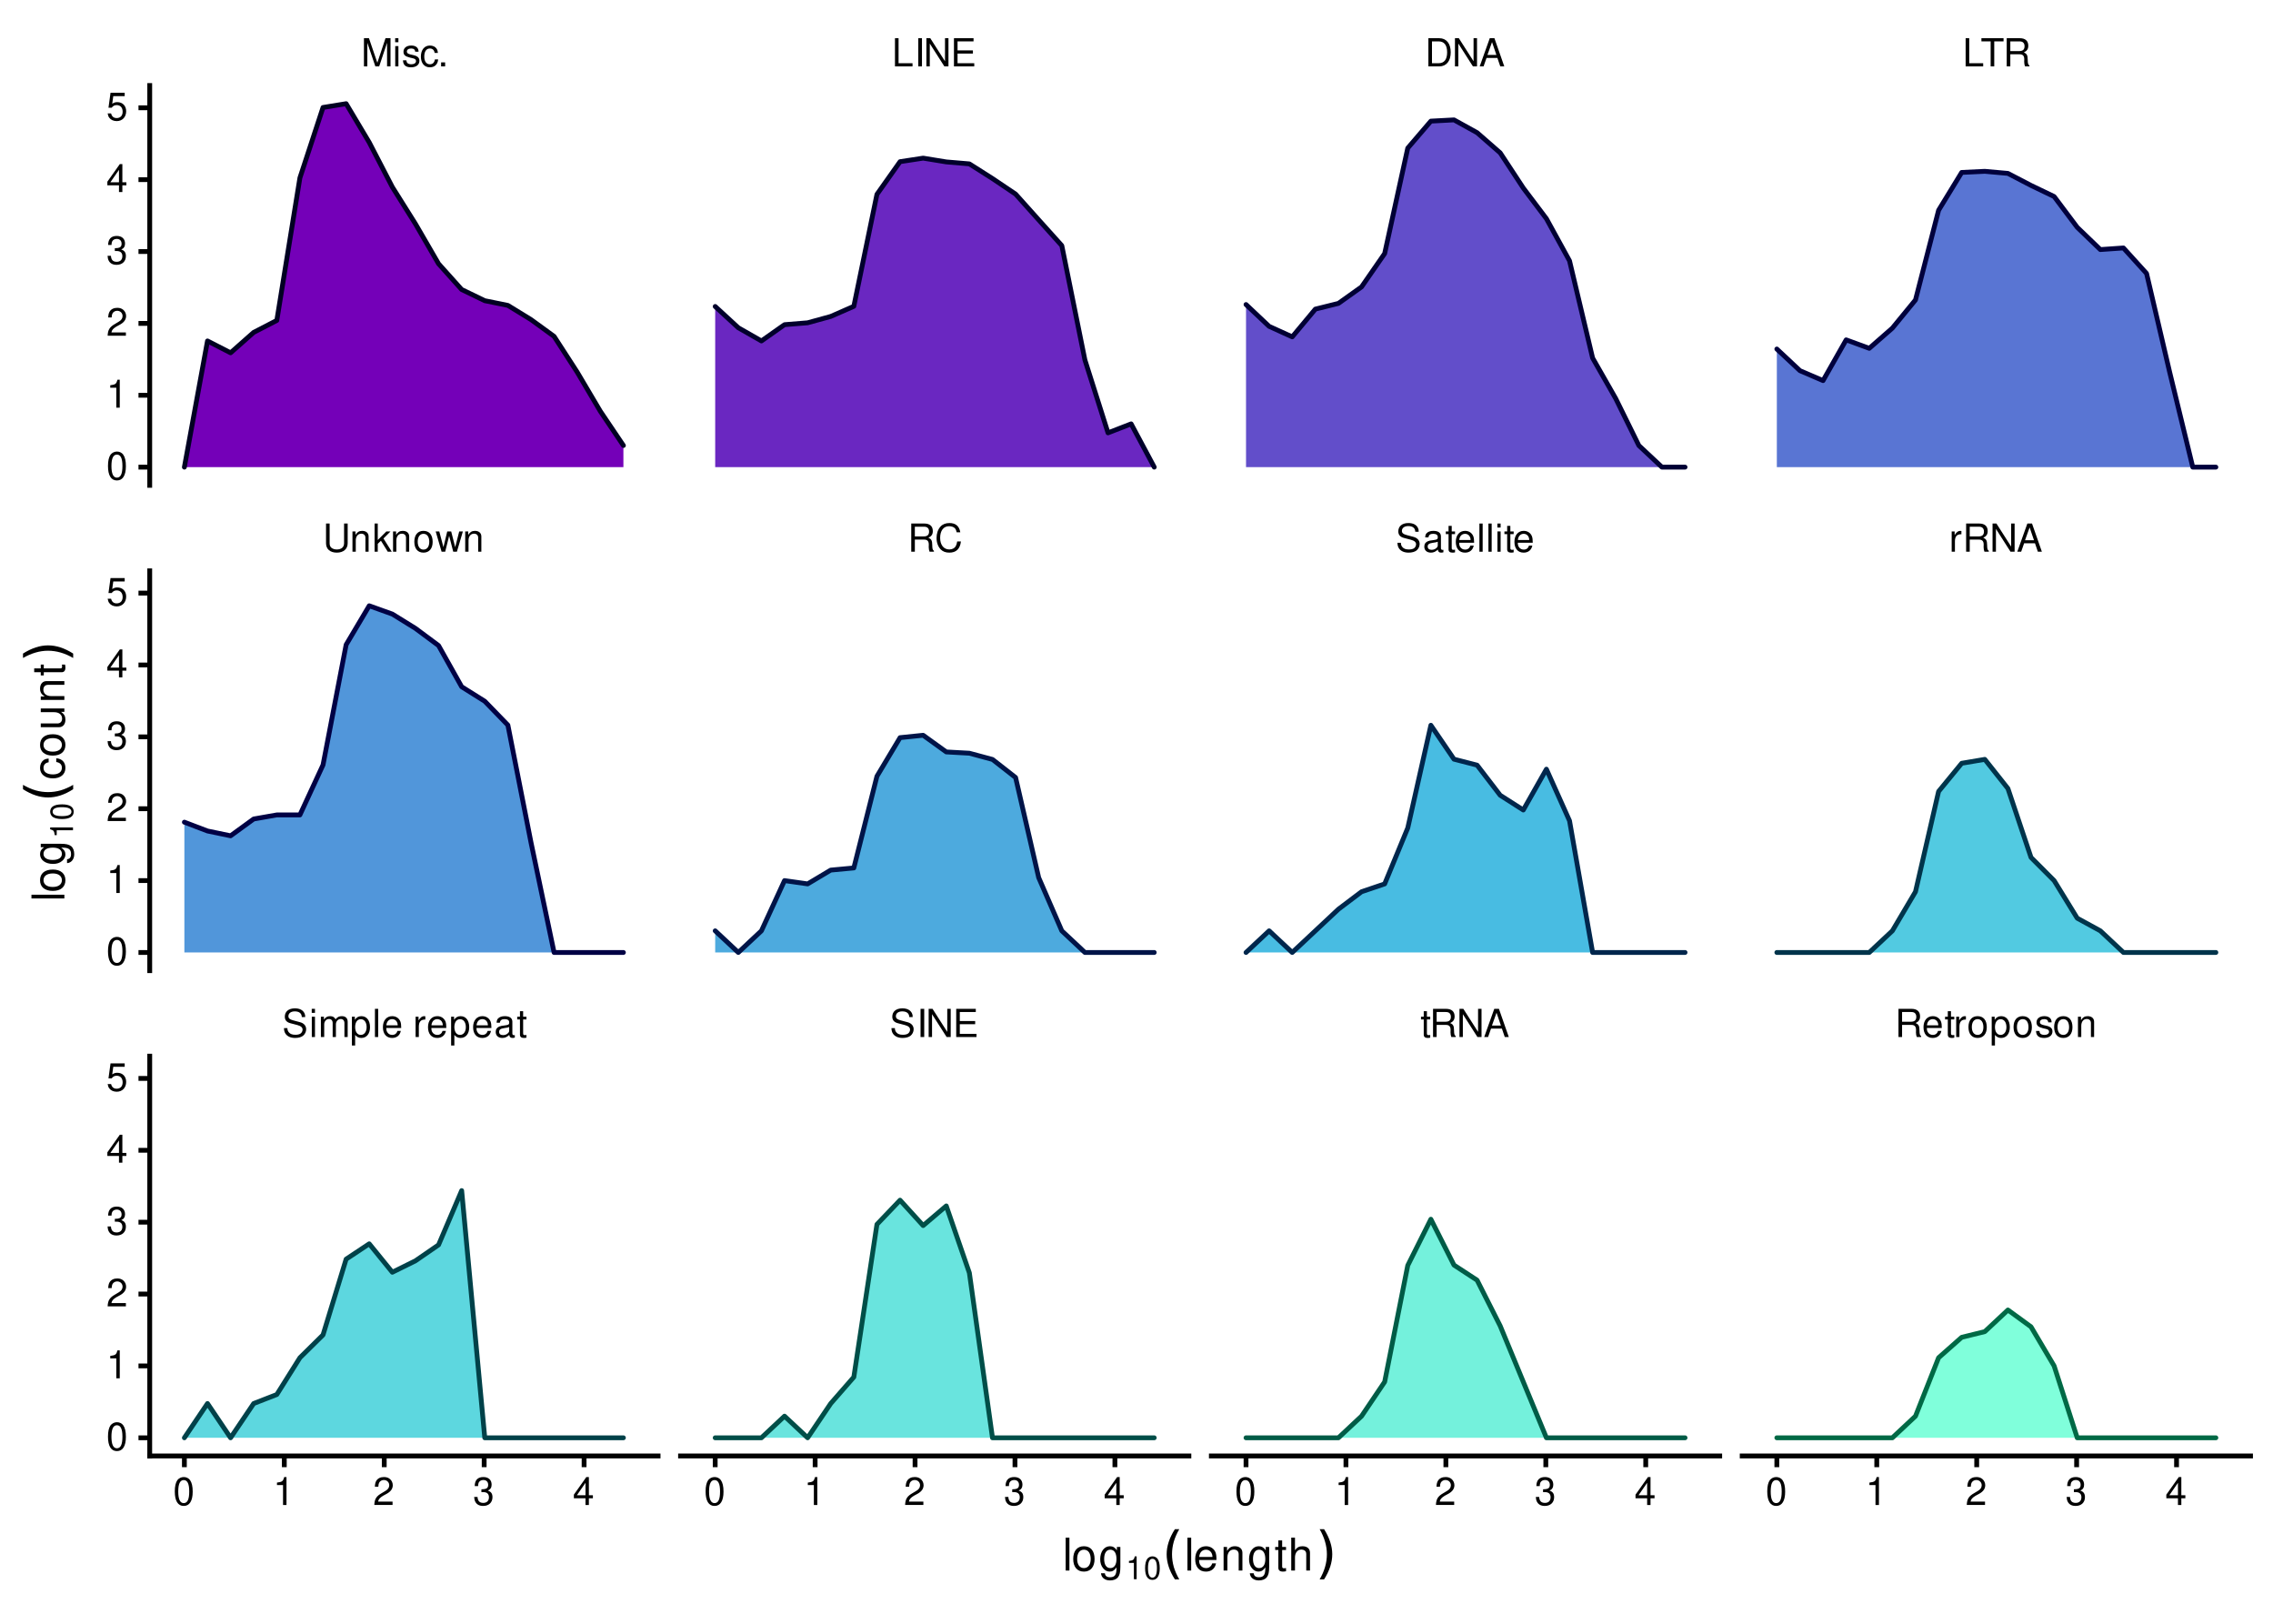 <?xml version="1.0" encoding="UTF-8"?>
<svg xmlns="http://www.w3.org/2000/svg" xmlns:xlink="http://www.w3.org/1999/xlink" width="504pt" height="360pt" viewBox="0 0 504 360" version="1.1">
<defs>
<g>
<symbol overflow="visible" id="glyph0-0">
<path style="stroke:none;" d=""/>
</symbol>
<symbol overflow="visible" id="glyph0-1">
<path style="stroke:none;" d="M 5.109 -4.422 C 5.109 -4.844 5.094 -4.969 4.953 -5.266 C 4.609 -5.984 3.875 -6.359 2.828 -6.359 C 1.453 -6.359 0.594 -5.656 0.594 -4.516 C 0.594 -3.75 1 -3.281 1.828 -3.062 L 3.375 -2.656 C 4.172 -2.438 4.531 -2.125 4.531 -1.641 C 4.531 -1.297 4.344 -0.953 4.078 -0.766 C 3.828 -0.594 3.438 -0.5 2.938 -0.5 C 2.25 -0.5 1.797 -0.672 1.5 -1.031 C 1.266 -1.297 1.156 -1.609 1.172 -1.984 L 0.406 -1.984 C 0.422 -1.422 0.531 -1.031 0.781 -0.688 C 1.203 -0.109 1.938 0.203 2.875 0.203 C 3.625 0.203 4.234 0.031 4.641 -0.281 C 5.062 -0.625 5.328 -1.172 5.328 -1.719 C 5.328 -2.484 4.844 -3.047 4 -3.281 L 2.422 -3.703 C 1.672 -3.906 1.391 -4.156 1.391 -4.625 C 1.391 -5.266 1.953 -5.688 2.797 -5.688 C 3.797 -5.688 4.344 -5.234 4.359 -4.422 Z M 5.109 -4.422 "/>
</symbol>
<symbol overflow="visible" id="glyph0-2">
<path style="stroke:none;" d="M 1.281 -4.5 L 0.578 -4.5 L 0.578 0 L 1.281 0 Z M 1.281 -6.25 L 0.562 -6.25 L 0.562 -5.359 L 1.281 -5.359 Z M 1.281 -6.25 "/>
</symbol>
<symbol overflow="visible" id="glyph0-3">
<path style="stroke:none;" d="M 0.594 -4.5 L 0.594 0 L 1.328 0 L 1.328 -2.828 C 1.328 -3.469 1.797 -4 2.375 -4 C 2.906 -4 3.203 -3.672 3.203 -3.094 L 3.203 0 L 3.922 0 L 3.922 -2.828 C 3.922 -3.469 4.406 -4 4.984 -4 C 5.5 -4 5.812 -3.656 5.812 -3.094 L 5.812 0 L 6.531 0 L 6.531 -3.375 C 6.531 -4.172 6.078 -4.625 5.234 -4.625 C 4.625 -4.625 4.266 -4.438 3.844 -3.938 C 3.578 -4.422 3.219 -4.625 2.641 -4.625 C 2.047 -4.625 1.641 -4.406 1.266 -3.859 L 1.266 -4.5 Z M 0.594 -4.5 "/>
</symbol>
<symbol overflow="visible" id="glyph0-4">
<path style="stroke:none;" d="M 0.469 1.875 L 1.188 1.875 L 1.188 -0.469 C 1.562 -0.016 1.984 0.203 2.562 0.203 C 3.734 0.203 4.484 -0.734 4.484 -2.172 C 4.484 -3.688 3.75 -4.625 2.562 -4.625 C 1.953 -4.625 1.453 -4.344 1.125 -3.812 L 1.125 -4.5 L 0.469 -4.5 Z M 2.438 -3.953 C 3.219 -3.953 3.734 -3.266 3.734 -2.188 C 3.734 -1.172 3.219 -0.469 2.438 -0.469 C 1.672 -0.469 1.188 -1.156 1.188 -2.219 C 1.188 -3.266 1.672 -3.953 2.438 -3.953 Z M 2.438 -3.953 "/>
</symbol>
<symbol overflow="visible" id="glyph0-5">
<path style="stroke:none;" d="M 1.297 -6.25 L 0.578 -6.25 L 0.578 0 L 1.297 0 Z M 1.297 -6.25 "/>
</symbol>
<symbol overflow="visible" id="glyph0-6">
<path style="stroke:none;" d="M 4.406 -2 C 4.406 -2.688 4.344 -3.109 4.219 -3.438 C 3.922 -4.172 3.25 -4.625 2.406 -4.625 C 1.156 -4.625 0.344 -3.672 0.344 -2.188 C 0.344 -0.703 1.109 0.203 2.391 0.203 C 3.422 0.203 4.125 -0.391 4.312 -1.359 L 3.578 -1.359 C 3.391 -0.766 2.984 -0.469 2.406 -0.469 C 1.953 -0.469 1.562 -0.672 1.328 -1.047 C 1.156 -1.297 1.094 -1.562 1.094 -2 Z M 1.109 -2.594 C 1.172 -3.422 1.672 -3.969 2.391 -3.969 C 3.125 -3.969 3.625 -3.391 3.625 -2.594 Z M 1.109 -2.594 "/>
</symbol>
<symbol overflow="visible" id="glyph0-7">
<path style="stroke:none;" d=""/>
</symbol>
<symbol overflow="visible" id="glyph0-8">
<path style="stroke:none;" d="M 0.594 -4.5 L 0.594 0 L 1.312 0 L 1.312 -2.328 C 1.328 -3.422 1.766 -3.891 2.75 -3.875 L 2.75 -4.594 C 2.641 -4.609 2.562 -4.625 2.484 -4.625 C 2.016 -4.625 1.672 -4.344 1.25 -3.688 L 1.25 -4.5 Z M 0.594 -4.5 "/>
</symbol>
<symbol overflow="visible" id="glyph0-9">
<path style="stroke:none;" d="M 4.594 -0.422 C 4.516 -0.406 4.484 -0.406 4.438 -0.406 C 4.188 -0.406 4.047 -0.531 4.047 -0.75 L 4.047 -3.391 C 4.047 -4.188 3.469 -4.625 2.359 -4.625 C 1.703 -4.625 1.172 -4.438 0.859 -4.094 C 0.656 -3.875 0.578 -3.609 0.562 -3.172 L 1.281 -3.172 C 1.344 -3.719 1.672 -3.969 2.328 -3.969 C 2.984 -3.969 3.344 -3.719 3.344 -3.297 L 3.344 -3.109 C 3.328 -2.797 3.172 -2.688 2.594 -2.609 C 1.578 -2.484 1.422 -2.438 1.156 -2.328 C 0.625 -2.109 0.359 -1.719 0.359 -1.125 C 0.359 -0.312 0.922 0.203 1.828 0.203 C 2.406 0.203 2.859 0 3.359 -0.469 C 3.422 0 3.641 0.203 4.094 0.203 C 4.25 0.203 4.344 0.188 4.594 0.125 Z M 3.344 -1.422 C 3.344 -1.172 3.266 -1.031 3.047 -0.828 C 2.766 -0.562 2.406 -0.422 1.984 -0.422 C 1.438 -0.422 1.109 -0.688 1.109 -1.156 C 1.109 -1.625 1.422 -1.859 2.188 -1.969 C 2.953 -2.078 3.094 -2.109 3.344 -2.219 Z M 3.344 -1.422 "/>
</symbol>
<symbol overflow="visible" id="glyph0-10">
<path style="stroke:none;" d="M 2.172 -4.5 L 1.438 -4.5 L 1.438 -5.734 L 0.734 -5.734 L 0.734 -4.5 L 0.125 -4.5 L 0.125 -3.906 L 0.734 -3.906 L 0.734 -0.516 C 0.734 -0.047 1.031 0.203 1.594 0.203 C 1.781 0.203 1.938 0.188 2.172 0.141 L 2.172 -0.469 C 2.078 -0.438 1.984 -0.422 1.828 -0.422 C 1.531 -0.422 1.438 -0.516 1.438 -0.828 L 1.438 -3.906 L 2.172 -3.906 Z M 2.172 -4.5 "/>
</symbol>
<symbol overflow="visible" id="glyph0-11">
<path style="stroke:none;" d="M 1.672 -6.25 L 0.859 -6.25 L 0.859 0 L 1.672 0 Z M 1.672 -6.25 "/>
</symbol>
<symbol overflow="visible" id="glyph0-12">
<path style="stroke:none;" d="M 5.547 -6.25 L 4.781 -6.25 L 4.781 -1.141 L 1.516 -6.25 L 0.656 -6.25 L 0.656 0 L 1.406 0 L 1.406 -5.062 L 4.641 0 L 5.547 0 Z M 5.547 -6.25 "/>
</symbol>
<symbol overflow="visible" id="glyph0-13">
<path style="stroke:none;" d="M 1.562 -2.844 L 4.969 -2.844 L 4.969 -3.547 L 1.562 -3.547 L 1.562 -5.547 L 5.109 -5.547 L 5.109 -6.25 L 0.766 -6.25 L 0.766 0 L 5.266 0 L 5.266 -0.703 L 1.562 -0.703 Z M 1.562 -2.844 "/>
</symbol>
<symbol overflow="visible" id="glyph0-14">
<path style="stroke:none;" d="M 1.594 -2.688 L 3.656 -2.688 C 4.359 -2.688 4.688 -2.344 4.688 -1.578 L 4.672 -1.016 C 4.672 -0.641 4.75 -0.25 4.859 0 L 5.828 0 L 5.828 -0.203 C 5.531 -0.406 5.469 -0.625 5.453 -1.453 C 5.438 -2.484 5.281 -2.797 4.594 -3.094 C 5.297 -3.438 5.578 -3.859 5.578 -4.578 C 5.578 -5.656 4.922 -6.25 3.688 -6.25 L 0.797 -6.25 L 0.797 0 L 1.594 0 Z M 1.594 -3.391 L 1.594 -5.547 L 3.531 -5.547 C 3.969 -5.547 4.234 -5.484 4.422 -5.312 C 4.641 -5.125 4.75 -4.844 4.75 -4.484 C 4.75 -3.734 4.375 -3.391 3.531 -3.391 Z M 1.594 -3.391 "/>
</symbol>
<symbol overflow="visible" id="glyph0-15">
<path style="stroke:none;" d="M 4.062 -1.875 L 4.703 0 L 5.594 0 L 3.406 -6.25 L 2.375 -6.25 L 0.141 0 L 1 0 L 1.656 -1.875 Z M 3.844 -2.547 L 1.859 -2.547 L 2.875 -5.391 Z M 3.844 -2.547 "/>
</symbol>
<symbol overflow="visible" id="glyph0-16">
<path style="stroke:none;" d="M 2.328 -4.625 C 1.062 -4.625 0.312 -3.719 0.312 -2.219 C 0.312 -0.688 1.062 0.203 2.344 0.203 C 3.609 0.203 4.375 -0.703 4.375 -2.172 C 4.375 -3.734 3.641 -4.625 2.328 -4.625 Z M 2.344 -3.969 C 3.141 -3.969 3.625 -3.297 3.625 -2.188 C 3.625 -1.125 3.125 -0.469 2.344 -0.469 C 1.547 -0.469 1.062 -1.125 1.062 -2.219 C 1.062 -3.297 1.547 -3.969 2.344 -3.969 Z M 2.344 -3.969 "/>
</symbol>
<symbol overflow="visible" id="glyph0-17">
<path style="stroke:none;" d="M 3.75 -3.25 C 3.75 -4.125 3.172 -4.625 2.125 -4.625 C 1.078 -4.625 0.406 -4.078 0.406 -3.25 C 0.406 -2.547 0.766 -2.219 1.828 -1.953 L 2.5 -1.797 C 3 -1.672 3.188 -1.5 3.188 -1.172 C 3.188 -0.75 2.766 -0.469 2.141 -0.469 C 1.766 -0.469 1.438 -0.578 1.25 -0.766 C 1.141 -0.891 1.094 -1.016 1.047 -1.344 L 0.297 -1.344 C 0.328 -0.297 0.906 0.203 2.078 0.203 C 3.219 0.203 3.938 -0.359 3.938 -1.234 C 3.938 -1.891 3.562 -2.266 2.672 -2.484 L 1.984 -2.641 C 1.391 -2.781 1.156 -2.969 1.156 -3.281 C 1.156 -3.703 1.516 -3.969 2.109 -3.969 C 2.672 -3.969 2.984 -3.719 3 -3.25 Z M 3.75 -3.25 "/>
</symbol>
<symbol overflow="visible" id="glyph0-18">
<path style="stroke:none;" d="M 0.594 -4.5 L 0.594 0 L 1.328 0 L 1.328 -2.484 C 1.328 -3.391 1.797 -4 2.547 -4 C 3.109 -4 3.469 -3.656 3.469 -3.109 L 3.469 0 L 4.172 0 L 4.172 -3.391 C 4.172 -4.141 3.625 -4.625 2.75 -4.625 C 2.078 -4.625 1.656 -4.359 1.266 -3.734 L 1.266 -4.5 Z M 0.594 -4.5 "/>
</symbol>
<symbol overflow="visible" id="glyph0-19">
<path style="stroke:none;" d="M 4.734 -6.25 L 4.734 -1.859 C 4.734 -1.016 4.125 -0.5 3.125 -0.5 C 2.656 -0.5 2.281 -0.625 1.984 -0.828 C 1.672 -1.078 1.531 -1.391 1.531 -1.859 L 1.531 -6.25 L 0.734 -6.25 L 0.734 -1.859 C 0.734 -0.594 1.641 0.203 3.125 0.203 C 4.594 0.203 5.531 -0.609 5.531 -1.859 L 5.531 -6.25 Z M 4.734 -6.25 "/>
</symbol>
<symbol overflow="visible" id="glyph0-20">
<path style="stroke:none;" d="M 1.203 -6.25 L 0.5 -6.25 L 0.5 0 L 1.203 0 L 1.203 -1.75 L 1.906 -2.438 L 3.422 0 L 4.312 0 L 2.469 -2.938 L 4.031 -4.5 L 3.109 -4.5 L 1.203 -2.594 Z M 1.203 -6.25 "/>
</symbol>
<symbol overflow="visible" id="glyph0-21">
<path style="stroke:none;" d="M 4.75 0 L 6.078 -4.5 L 5.266 -4.5 L 4.375 -1 L 3.484 -4.5 L 2.609 -4.5 L 1.766 -1 L 0.844 -4.5 L 0.047 -4.5 L 1.359 0 L 2.156 0 L 3.031 -3.531 L 3.938 0 Z M 4.75 0 "/>
</symbol>
<symbol overflow="visible" id="glyph0-22">
<path style="stroke:none;" d="M 5.672 -4.312 C 5.438 -5.688 4.641 -6.359 3.266 -6.359 C 2.422 -6.359 1.75 -6.094 1.281 -5.578 C 0.719 -4.953 0.406 -4.062 0.406 -3.047 C 0.406 -2.031 0.734 -1.141 1.312 -0.531 C 1.797 -0.031 2.422 0.203 3.234 0.203 C 4.766 0.203 5.625 -0.625 5.812 -2.281 L 4.984 -2.281 C 4.922 -1.859 4.828 -1.562 4.703 -1.312 C 4.438 -0.797 3.906 -0.5 3.25 -0.5 C 2 -0.5 1.203 -1.5 1.203 -3.062 C 1.203 -4.672 1.953 -5.656 3.172 -5.656 C 3.688 -5.656 4.156 -5.5 4.406 -5.266 C 4.641 -5.047 4.766 -4.781 4.859 -4.312 Z M 5.672 -4.312 "/>
</symbol>
<symbol overflow="visible" id="glyph0-23">
<path style="stroke:none;" d="M 4.016 0 L 5.766 -5.234 L 5.766 0 L 6.531 0 L 6.531 -6.25 L 5.422 -6.25 L 3.609 -0.812 L 1.75 -6.25 L 0.641 -6.25 L 0.641 0 L 1.391 0 L 1.391 -5.234 L 3.172 0 Z M 4.016 0 "/>
</symbol>
<symbol overflow="visible" id="glyph0-24">
<path style="stroke:none;" d="M 4.047 -2.984 C 4 -3.422 3.906 -3.703 3.734 -3.953 C 3.438 -4.375 2.891 -4.625 2.266 -4.625 C 1.047 -4.625 0.266 -3.656 0.266 -2.172 C 0.266 -0.719 1.031 0.203 2.25 0.203 C 3.328 0.203 4 -0.453 4.094 -1.547 L 3.375 -1.547 C 3.25 -0.828 2.875 -0.469 2.266 -0.469 C 1.484 -0.469 1.016 -1.109 1.016 -2.172 C 1.016 -3.297 1.469 -3.969 2.25 -3.969 C 2.859 -3.969 3.234 -3.609 3.312 -2.984 Z M 4.047 -2.984 "/>
</symbol>
<symbol overflow="visible" id="glyph0-25">
<path style="stroke:none;" d="M 1.641 -0.891 L 0.75 -0.891 L 0.75 0 L 1.641 0 Z M 1.641 -0.891 "/>
</symbol>
<symbol overflow="visible" id="glyph0-26">
<path style="stroke:none;" d="M 1.484 -6.25 L 0.688 -6.25 L 0.688 0 L 4.578 0 L 4.578 -0.703 L 1.484 -0.703 Z M 1.484 -6.25 "/>
</symbol>
<symbol overflow="visible" id="glyph0-27">
<path style="stroke:none;" d="M 0.766 0 L 3.172 0 C 4.75 0 5.719 -1.188 5.719 -3.125 C 5.719 -5.062 4.766 -6.25 3.172 -6.25 L 0.766 -6.25 Z M 1.562 -0.703 L 1.562 -5.547 L 3.031 -5.547 C 4.266 -5.547 4.922 -4.719 4.922 -3.125 C 4.922 -1.531 4.266 -0.703 3.031 -0.703 Z M 1.562 -0.703 "/>
</symbol>
<symbol overflow="visible" id="glyph0-28">
<path style="stroke:none;" d="M 3.031 -5.547 L 5.094 -5.547 L 5.094 -6.25 L 0.188 -6.25 L 0.188 -5.547 L 2.234 -5.547 L 2.234 0 L 3.031 0 Z M 3.031 -5.547 "/>
</symbol>
<symbol overflow="visible" id="glyph0-29">
<path style="stroke:none;" d="M 2.359 -6.203 C 1.797 -6.203 1.281 -5.938 0.953 -5.531 C 0.562 -4.969 0.375 -4.156 0.375 -3 C 0.375 -0.906 1.062 0.203 2.359 0.203 C 3.641 0.203 4.344 -0.906 4.344 -2.953 C 4.344 -4.156 4.156 -4.953 3.75 -5.531 C 3.438 -5.953 2.938 -6.203 2.359 -6.203 Z M 2.359 -5.531 C 3.172 -5.531 3.578 -4.703 3.578 -3.016 C 3.578 -1.25 3.188 -0.422 2.344 -0.422 C 1.547 -0.422 1.141 -1.281 1.141 -3 C 1.141 -4.703 1.547 -5.531 2.359 -5.531 Z M 2.359 -5.531 "/>
</symbol>
<symbol overflow="visible" id="glyph0-30">
<path style="stroke:none;" d="M 2.219 -4.422 L 2.219 0 L 2.984 0 L 2.984 -6.203 L 2.484 -6.203 C 2.219 -5.25 2.047 -5.125 0.875 -4.969 L 0.875 -4.422 Z M 2.219 -4.422 "/>
</symbol>
<symbol overflow="visible" id="glyph0-31">
<path style="stroke:none;" d="M 4.344 -0.75 L 1.141 -0.75 C 1.219 -1.266 1.5 -1.594 2.234 -2.047 L 3.094 -2.516 C 3.953 -3 4.391 -3.625 4.391 -4.391 C 4.391 -4.906 4.172 -5.391 3.812 -5.719 C 3.453 -6.047 3.016 -6.203 2.438 -6.203 C 1.672 -6.203 1.094 -5.922 0.75 -5.391 C 0.547 -5.062 0.453 -4.688 0.422 -4.062 L 1.188 -4.062 C 1.203 -4.484 1.266 -4.719 1.359 -4.938 C 1.562 -5.312 1.953 -5.547 2.406 -5.547 C 3.094 -5.547 3.609 -5.047 3.609 -4.375 C 3.609 -3.875 3.328 -3.453 2.781 -3.141 L 2 -2.672 C 0.734 -1.953 0.359 -1.359 0.297 -0.016 L 4.344 -0.016 Z M 4.344 -0.75 "/>
</symbol>
<symbol overflow="visible" id="glyph0-32">
<path style="stroke:none;" d="M 1.891 -2.859 L 2.312 -2.859 C 3.125 -2.859 3.562 -2.469 3.562 -1.719 C 3.562 -0.938 3.094 -0.469 2.312 -0.469 C 1.484 -0.469 1.078 -0.891 1.031 -1.797 L 0.281 -1.797 C 0.312 -1.297 0.391 -0.984 0.547 -0.703 C 0.859 -0.109 1.453 0.203 2.281 0.203 C 3.531 0.203 4.344 -0.562 4.344 -1.734 C 4.344 -2.516 4.047 -2.953 3.312 -3.203 C 3.875 -3.438 4.156 -3.875 4.156 -4.5 C 4.156 -5.562 3.469 -6.203 2.312 -6.203 C 1.078 -6.203 0.422 -5.516 0.406 -4.203 L 1.156 -4.203 C 1.172 -4.578 1.203 -4.797 1.297 -4.984 C 1.469 -5.328 1.844 -5.547 2.312 -5.547 C 2.984 -5.547 3.391 -5.141 3.391 -4.469 C 3.391 -4.031 3.234 -3.766 2.906 -3.625 C 2.688 -3.531 2.422 -3.5 1.891 -3.484 Z M 1.891 -2.859 "/>
</symbol>
<symbol overflow="visible" id="glyph0-33">
<path style="stroke:none;" d="M 2.812 -1.5 L 2.812 0 L 3.562 0 L 3.562 -1.5 L 4.453 -1.5 L 4.453 -2.172 L 3.562 -2.172 L 3.562 -6.203 L 3 -6.203 L 0.234 -2.297 L 0.234 -1.5 Z M 2.812 -2.172 L 0.906 -2.172 L 2.812 -4.922 Z M 2.812 -2.172 "/>
</symbol>
<symbol overflow="visible" id="glyph0-34">
<path style="stroke:none;" d="M 4.078 -6.078 L 0.938 -6.078 L 0.484 -2.766 L 1.188 -2.766 C 1.531 -3.188 1.828 -3.344 2.312 -3.344 C 3.125 -3.344 3.625 -2.781 3.625 -1.875 C 3.625 -1 3.125 -0.469 2.297 -0.469 C 1.641 -0.469 1.234 -0.812 1.062 -1.5 L 0.297 -1.5 C 0.406 -1 0.484 -0.75 0.672 -0.531 C 1.016 -0.062 1.625 0.203 2.312 0.203 C 3.547 0.203 4.406 -0.688 4.406 -1.984 C 4.406 -3.188 3.609 -4 2.438 -4 C 2 -4 1.672 -3.891 1.312 -3.641 L 1.547 -5.328 L 4.078 -5.328 Z M 4.078 -6.078 "/>
</symbol>
<symbol overflow="visible" id="glyph1-0">
<path style="stroke:none;" d=""/>
</symbol>
<symbol overflow="visible" id="glyph1-1">
<path style="stroke:none;" d="M 1.516 -7.297 L 0.688 -7.297 L 0.688 0 L 1.516 0 Z M 1.516 -7.297 "/>
</symbol>
<symbol overflow="visible" id="glyph1-2">
<path style="stroke:none;" d="M 2.719 -5.391 C 1.234 -5.391 0.359 -4.344 0.359 -2.578 C 0.359 -0.812 1.234 0.234 2.734 0.234 C 4.203 0.234 5.094 -0.812 5.094 -2.547 C 5.094 -4.359 4.234 -5.391 2.719 -5.391 Z M 2.734 -4.625 C 3.672 -4.625 4.234 -3.844 4.234 -2.547 C 4.234 -1.312 3.656 -0.547 2.734 -0.547 C 1.797 -0.547 1.234 -1.312 1.234 -2.578 C 1.234 -3.844 1.797 -4.625 2.734 -4.625 Z M 2.734 -4.625 "/>
</symbol>
<symbol overflow="visible" id="glyph1-3">
<path style="stroke:none;" d="M 4.047 -5.234 L 4.047 -4.484 C 3.625 -5.109 3.156 -5.391 2.5 -5.391 C 1.234 -5.391 0.344 -4.203 0.344 -2.531 C 0.344 -1.656 0.562 -1.016 1.016 -0.484 C 1.406 -0.016 1.906 0.234 2.438 0.234 C 3.062 0.234 3.516 -0.047 3.953 -0.703 L 3.953 -0.438 C 3.953 0.953 3.562 1.484 2.531 1.484 C 1.812 1.484 1.453 1.203 1.375 0.594 L 0.516 0.594 C 0.594 1.562 1.375 2.188 2.516 2.188 C 3.281 2.188 3.922 1.938 4.266 1.516 C 4.656 1.016 4.812 0.375 4.812 -0.859 L 4.812 -5.234 Z M 2.578 -4.625 C 3.453 -4.625 3.953 -3.875 3.953 -2.547 C 3.953 -1.281 3.453 -0.547 2.578 -0.547 C 1.719 -0.547 1.219 -1.297 1.219 -2.578 C 1.219 -3.859 1.719 -4.625 2.578 -4.625 Z M 2.578 -4.625 "/>
</symbol>
<symbol overflow="visible" id="glyph1-4">
<path style="stroke:none;" d="M 5.125 -2.344 C 5.125 -3.141 5.062 -3.625 4.922 -4.016 C 4.578 -4.875 3.781 -5.391 2.797 -5.391 C 1.344 -5.391 0.406 -4.281 0.406 -2.547 C 0.406 -0.812 1.297 0.234 2.781 0.234 C 3.984 0.234 4.812 -0.453 5.016 -1.594 L 4.188 -1.594 C 3.953 -0.906 3.484 -0.547 2.812 -0.547 C 2.281 -0.547 1.828 -0.781 1.547 -1.219 C 1.344 -1.516 1.281 -1.812 1.266 -2.344 Z M 1.297 -3.016 C 1.359 -3.984 1.953 -4.625 2.797 -4.625 C 3.641 -4.625 4.234 -3.953 4.234 -3.016 Z M 1.297 -3.016 "/>
</symbol>
<symbol overflow="visible" id="glyph1-5">
<path style="stroke:none;" d="M 0.703 -5.234 L 0.703 0 L 1.547 0 L 1.547 -2.891 C 1.547 -3.953 2.094 -4.656 2.953 -4.656 C 3.625 -4.656 4.047 -4.266 4.047 -3.625 L 4.047 0 L 4.875 0 L 4.875 -3.953 C 4.875 -4.828 4.219 -5.391 3.203 -5.391 C 2.438 -5.391 1.938 -5.094 1.469 -4.359 L 1.469 -5.234 Z M 0.703 -5.234 "/>
</symbol>
<symbol overflow="visible" id="glyph1-6">
<path style="stroke:none;" d="M 2.547 -5.234 L 1.688 -5.234 L 1.688 -6.688 L 0.844 -6.688 L 0.844 -5.234 L 0.141 -5.234 L 0.141 -4.562 L 0.844 -4.562 L 0.844 -0.594 C 0.844 -0.062 1.203 0.234 1.859 0.234 C 2.078 0.234 2.266 0.203 2.547 0.156 L 2.547 -0.547 C 2.422 -0.516 2.312 -0.5 2.141 -0.5 C 1.781 -0.5 1.688 -0.594 1.688 -0.969 L 1.688 -4.562 L 2.547 -4.562 Z M 2.547 -5.234 "/>
</symbol>
<symbol overflow="visible" id="glyph1-7">
<path style="stroke:none;" d="M 0.703 -7.297 L 0.703 0 L 1.531 0 L 1.531 -2.891 C 1.531 -3.953 2.094 -4.656 2.953 -4.656 C 3.234 -4.656 3.484 -4.578 3.688 -4.438 C 3.938 -4.25 4.031 -4 4.031 -3.625 L 4.031 0 L 4.859 0 L 4.859 -3.953 C 4.859 -4.844 4.234 -5.391 3.203 -5.391 C 2.469 -5.391 2.016 -5.156 1.531 -4.516 L 1.531 -7.297 Z M 0.703 -7.297 "/>
</symbol>
<symbol overflow="visible" id="glyph2-0">
<path style="stroke:none;" d=""/>
</symbol>
<symbol overflow="visible" id="glyph2-1">
<path style="stroke:none;" d="M 1.812 -3.609 L 1.812 0 L 2.422 0 L 2.422 -5.062 L 2.016 -5.062 C 1.812 -4.281 1.672 -4.172 0.719 -4.047 L 0.719 -3.609 Z M 1.812 -3.609 "/>
</symbol>
<symbol overflow="visible" id="glyph2-2">
<path style="stroke:none;" d="M 1.922 -5.062 C 1.469 -5.062 1.047 -4.844 0.781 -4.516 C 0.469 -4.062 0.297 -3.391 0.297 -2.453 C 0.297 -0.734 0.859 0.156 1.922 0.156 C 2.969 0.156 3.547 -0.734 3.547 -2.406 C 3.547 -3.391 3.391 -4.047 3.062 -4.516 C 2.812 -4.859 2.391 -5.062 1.922 -5.062 Z M 1.922 -4.516 C 2.594 -4.516 2.922 -3.844 2.922 -2.469 C 2.922 -1.016 2.594 -0.344 1.906 -0.344 C 1.266 -0.344 0.938 -1.047 0.938 -2.438 C 0.938 -3.844 1.266 -4.516 1.922 -4.516 Z M 1.922 -4.516 "/>
</symbol>
<symbol overflow="visible" id="glyph3-0">
<path style="stroke:none;" d="M 0.625 2.203 L 0.625 -8.812 L 6.875 -8.812 L 6.875 2.203 Z M 1.328 1.516 L 6.172 1.516 L 6.172 -8.109 L 1.328 -8.109 Z M 1.328 1.516 "/>
</symbol>
<symbol overflow="visible" id="glyph3-1">
<path style="stroke:none;" d="M 3.875 -9.484 C 3.332 -8.547 2.926 -7.617 2.656 -6.703 C 2.395 -5.785 2.266 -4.859 2.266 -3.922 C 2.266 -2.984 2.395 -2.051 2.656 -1.125 C 2.926 -0.207 3.332 0.711 3.875 1.641 L 2.906 1.641 C 2.289 0.691 1.832 -0.242 1.531 -1.172 C 1.227 -2.098 1.078 -3.016 1.078 -3.922 C 1.078 -4.828 1.227 -5.738 1.531 -6.656 C 1.832 -7.582 2.289 -8.523 2.906 -9.484 Z M 3.875 -9.484 "/>
</symbol>
<symbol overflow="visible" id="glyph3-2">
<path style="stroke:none;" d="M 1 -9.484 L 1.984 -9.484 C 2.586 -8.523 3.039 -7.582 3.344 -6.656 C 3.645 -5.738 3.797 -4.828 3.797 -3.922 C 3.797 -3.016 3.645 -2.098 3.344 -1.172 C 3.039 -0.242 2.586 0.691 1.984 1.641 L 1 1.641 C 1.539 0.711 1.941 -0.207 2.203 -1.125 C 2.473 -2.051 2.609 -2.984 2.609 -3.922 C 2.609 -4.859 2.473 -5.785 2.203 -6.703 C 1.941 -7.617 1.539 -8.547 1 -9.484 Z M 1 -9.484 "/>
</symbol>
<symbol overflow="visible" id="glyph4-0">
<path style="stroke:none;" d=""/>
</symbol>
<symbol overflow="visible" id="glyph4-1">
<path style="stroke:none;" d="M -7.297 -1.516 L -7.297 -0.688 L 0 -0.688 L 0 -1.516 Z M -7.297 -1.516 "/>
</symbol>
<symbol overflow="visible" id="glyph4-2">
<path style="stroke:none;" d="M -5.391 -2.719 C -5.391 -1.234 -4.344 -0.359 -2.578 -0.359 C -0.812 -0.359 0.234 -1.234 0.234 -2.734 C 0.234 -4.203 -0.812 -5.094 -2.547 -5.094 C -4.359 -5.094 -5.391 -4.234 -5.391 -2.719 Z M -4.625 -2.734 C -4.625 -3.672 -3.844 -4.234 -2.547 -4.234 C -1.312 -4.234 -0.547 -3.656 -0.547 -2.734 C -0.547 -1.797 -1.312 -1.234 -2.578 -1.234 C -3.844 -1.234 -4.625 -1.797 -4.625 -2.734 Z M -4.625 -2.734 "/>
</symbol>
<symbol overflow="visible" id="glyph4-3">
<path style="stroke:none;" d="M -5.234 -4.047 L -4.484 -4.047 C -5.109 -3.625 -5.391 -3.156 -5.391 -2.5 C -5.391 -1.234 -4.203 -0.344 -2.531 -0.344 C -1.656 -0.344 -1.016 -0.562 -0.484 -1.016 C -0.016 -1.406 0.234 -1.906 0.234 -2.438 C 0.234 -3.062 -0.047 -3.516 -0.703 -3.953 L -0.438 -3.953 C 0.953 -3.953 1.484 -3.562 1.484 -2.531 C 1.484 -1.812 1.203 -1.453 0.594 -1.375 L 0.594 -0.516 C 1.562 -0.594 2.188 -1.375 2.188 -2.516 C 2.188 -3.281 1.938 -3.922 1.516 -4.266 C 1.016 -4.656 0.375 -4.812 -0.859 -4.812 L -5.234 -4.812 Z M -4.625 -2.578 C -4.625 -3.453 -3.875 -3.953 -2.547 -3.953 C -1.281 -3.953 -0.547 -3.453 -0.547 -2.578 C -0.547 -1.719 -1.297 -1.219 -2.578 -1.219 C -3.859 -1.219 -4.625 -1.719 -4.625 -2.578 Z M -4.625 -2.578 "/>
</symbol>
<symbol overflow="visible" id="glyph4-4">
<path style="stroke:none;" d="M -3.484 -4.703 C -3.984 -4.672 -4.312 -4.562 -4.609 -4.359 C -5.094 -4 -5.391 -3.375 -5.391 -2.641 C -5.391 -1.219 -4.266 -0.312 -2.531 -0.312 C -0.844 -0.312 0.234 -1.203 0.234 -2.625 C 0.234 -3.875 -0.516 -4.672 -1.797 -4.766 L -1.797 -3.938 C -0.953 -3.797 -0.547 -3.359 -0.547 -2.656 C -0.547 -1.734 -1.297 -1.188 -2.531 -1.188 C -3.844 -1.188 -4.625 -1.719 -4.625 -2.625 C -4.625 -3.328 -4.203 -3.766 -3.484 -3.875 Z M -3.484 -4.703 "/>
</symbol>
<symbol overflow="visible" id="glyph4-5">
<path style="stroke:none;" d="M 0 -4.812 L -5.234 -4.812 L -5.234 -3.984 L -2.266 -3.984 C -1.203 -3.984 -0.5 -3.438 -0.5 -2.562 C -0.5 -1.906 -0.906 -1.484 -1.531 -1.484 L -5.234 -1.484 L -5.234 -0.656 L -1.203 -0.656 C -0.328 -0.656 0.234 -1.297 0.234 -2.312 C 0.234 -3.094 -0.047 -3.578 -0.734 -4.062 L 0 -4.062 Z M 0 -4.812 "/>
</symbol>
<symbol overflow="visible" id="glyph4-6">
<path style="stroke:none;" d="M -5.234 -0.703 L 0 -0.703 L 0 -1.547 L -2.891 -1.547 C -3.953 -1.547 -4.656 -2.094 -4.656 -2.953 C -4.656 -3.625 -4.266 -4.047 -3.625 -4.047 L 0 -4.047 L 0 -4.875 L -3.953 -4.875 C -4.828 -4.875 -5.391 -4.219 -5.391 -3.203 C -5.391 -2.438 -5.094 -1.938 -4.359 -1.469 L -5.234 -1.469 Z M -5.234 -0.703 "/>
</symbol>
<symbol overflow="visible" id="glyph4-7">
<path style="stroke:none;" d="M -5.234 -2.547 L -5.234 -1.688 L -6.688 -1.688 L -6.688 -0.844 L -5.234 -0.844 L -5.234 -0.141 L -4.562 -0.141 L -4.562 -0.844 L -0.594 -0.844 C -0.062 -0.844 0.234 -1.203 0.234 -1.859 C 0.234 -2.078 0.203 -2.266 0.156 -2.547 L -0.547 -2.547 C -0.516 -2.422 -0.5 -2.312 -0.5 -2.141 C -0.5 -1.781 -0.594 -1.688 -0.969 -1.688 L -4.562 -1.688 L -4.562 -2.547 Z M -5.234 -2.547 "/>
</symbol>
<symbol overflow="visible" id="glyph5-0">
<path style="stroke:none;" d=""/>
</symbol>
<symbol overflow="visible" id="glyph5-1">
<path style="stroke:none;" d="M -3.609 -1.812 L 0 -1.812 L 0 -2.422 L -5.062 -2.422 L -5.062 -2.016 C -4.281 -1.812 -4.172 -1.672 -4.047 -0.719 L -3.609 -0.719 Z M -3.609 -1.812 "/>
</symbol>
<symbol overflow="visible" id="glyph5-2">
<path style="stroke:none;" d="M -5.062 -1.922 C -5.062 -1.469 -4.844 -1.047 -4.516 -0.781 C -4.062 -0.469 -3.391 -0.297 -2.453 -0.297 C -0.734 -0.297 0.156 -0.859 0.156 -1.922 C 0.156 -2.969 -0.734 -3.547 -2.406 -3.547 C -3.391 -3.547 -4.047 -3.391 -4.516 -3.062 C -4.859 -2.812 -5.062 -2.391 -5.062 -1.922 Z M -4.516 -1.922 C -4.516 -2.594 -3.844 -2.922 -2.469 -2.922 C -1.016 -2.922 -0.344 -2.594 -0.344 -1.906 C -0.344 -1.266 -1.047 -0.938 -2.438 -0.938 C -3.844 -0.938 -4.516 -1.266 -4.516 -1.922 Z M -4.516 -1.922 "/>
</symbol>
<symbol overflow="visible" id="glyph6-0">
<path style="stroke:none;" d="M 2.203 -0.625 L -8.812 -0.625 L -8.812 -6.875 L 2.203 -6.875 Z M 1.516 -1.328 L 1.516 -6.172 L -8.109 -6.172 L -8.109 -1.328 Z M 1.516 -1.328 "/>
</symbol>
<symbol overflow="visible" id="glyph6-1">
<path style="stroke:none;" d="M -9.484 -3.875 C -8.547 -3.332 -7.617 -2.926 -6.703 -2.656 C -5.785 -2.395 -4.859 -2.266 -3.922 -2.266 C -2.984 -2.266 -2.051 -2.395 -1.125 -2.656 C -0.207 -2.926 0.711 -3.332 1.641 -3.875 L 1.641 -2.906 C 0.691 -2.289 -0.242 -1.832 -1.172 -1.531 C -2.098 -1.227 -3.016 -1.078 -3.922 -1.078 C -4.828 -1.078 -5.738 -1.227 -6.656 -1.531 C -7.582 -1.832 -8.523 -2.289 -9.484 -2.906 Z M -9.484 -3.875 "/>
</symbol>
<symbol overflow="visible" id="glyph6-2">
<path style="stroke:none;" d="M -9.484 -1 L -9.484 -1.984 C -8.523 -2.586 -7.582 -3.039 -6.656 -3.344 C -5.738 -3.645 -4.828 -3.797 -3.922 -3.797 C -3.016 -3.797 -2.098 -3.645 -1.172 -3.344 C -0.242 -3.039 0.691 -2.586 1.641 -1.984 L 1.641 -1 C 0.711 -1.539 -0.207 -1.941 -1.125 -2.203 C -2.051 -2.473 -2.984 -2.609 -3.922 -2.609 C -4.859 -2.609 -5.785 -2.473 -6.703 -2.203 C -7.617 -1.941 -8.547 -1.539 -9.484 -1 Z M -9.484 -1 "/>
</symbol>
</g>
</defs>
<g id="surface5663">
<rect x="0" y="0" width="504" height="360" style="fill:rgb(100%,100%,100%);fill-opacity:1;stroke:none;"/>
<path style=" stroke:none;fill-rule:nonzero;fill:rgb(45.49%,0%,72.157%);fill-opacity:1;" d="M 40.883 103.57 L 46.008 75.594 L 51.129 78.219 L 56.254 73.691 L 61.379 71.043 L 66.5 39.438 L 71.625 23.824 L 76.75 22.992 L 81.871 31.574 L 86.996 41.473 L 92.117 49.633 L 97.242 58.477 L 102.367 64.191 L 107.488 66.668 L 112.613 67.711 L 117.738 70.855 L 122.859 74.578 L 127.984 82.504 L 133.109 91.172 L 138.23 98.773 L 138.23 103.57 Z M 40.883 103.57 "/>
<path style="fill:none;stroke-width:1.067;stroke-linecap:round;stroke-linejoin:round;stroke:rgb(0%,0%,13.333%);stroke-opacity:1;stroke-miterlimit:10;" d="M 40.883 103.57 L 46.008 75.594 L 51.129 78.219 L 56.254 73.691 L 61.379 71.043 L 66.5 39.438 L 71.625 23.824 L 76.75 22.992 L 81.871 31.574 L 86.996 41.473 L 92.117 49.633 L 97.242 58.477 L 102.367 64.191 L 107.488 66.668 L 112.613 67.711 L 117.738 70.855 L 122.859 74.578 L 127.984 82.504 L 133.109 91.172 L 138.23 98.773 "/>
<path style=" stroke:none;fill-rule:nonzero;fill:rgb(31.765%,58.824%,85.49%);fill-opacity:1;" d="M 40.883 182.285 L 46.008 184.238 L 51.129 185.305 L 56.254 181.578 L 61.379 180.676 L 66.5 180.676 L 71.625 169.59 L 76.75 142.941 L 81.871 134.309 L 86.996 136.148 L 92.117 139.32 L 97.242 143.125 L 102.367 152.262 L 107.488 155.477 L 112.613 160.758 L 117.738 186.77 L 122.859 211.172 L 138.23 211.172 L 40.883 211.172 Z M 40.883 182.285 "/>
<path style="fill:none;stroke-width:1.067;stroke-linecap:round;stroke-linejoin:round;stroke:rgb(0%,0%,26.667%);stroke-opacity:1;stroke-miterlimit:10;" d="M 40.883 182.285 L 46.008 184.238 L 51.129 185.305 L 56.254 181.578 L 61.379 180.676 L 66.5 180.676 L 71.625 169.59 L 76.75 142.941 L 81.871 134.309 L 86.996 136.148 L 92.117 139.32 L 97.242 143.125 L 102.367 152.262 L 107.488 155.477 L 112.613 160.758 L 117.738 186.77 L 122.859 211.172 L 138.23 211.172 "/>
<path style=" stroke:none;fill-rule:nonzero;fill:rgb(36.471%,84.314%,87.451%);fill-opacity:1;" d="M 40.883 318.773 L 46.008 311.172 L 51.129 318.773 L 56.254 311.172 L 61.379 309.18 L 66.5 301.023 L 71.625 295.965 L 76.75 279.164 L 81.871 275.766 L 86.996 282.07 L 92.117 279.535 L 97.242 276.004 L 102.367 263.969 L 107.488 318.773 L 138.23 318.773 Z M 40.883 318.773 "/>
<path style="fill:none;stroke-width:1.067;stroke-linecap:round;stroke-linejoin:round;stroke:rgb(0%,25.49%,28.627%);stroke-opacity:1;stroke-miterlimit:10;" d="M 40.883 318.773 L 46.008 311.172 L 51.129 318.773 L 56.254 311.172 L 61.379 309.18 L 66.5 301.023 L 71.625 295.965 L 76.75 279.164 L 81.871 275.766 L 86.996 282.07 L 92.117 279.535 L 97.242 276.004 L 102.367 263.969 L 107.488 318.773 L 138.23 318.773 "/>
<path style=" stroke:none;fill-rule:nonzero;fill:rgb(41.569%,15.294%,75.686%);fill-opacity:1;" d="M 158.582 67.949 L 163.707 72.664 L 168.832 75.594 L 173.953 71.984 L 179.078 71.566 L 184.203 70.156 L 189.324 67.91 L 194.449 43.086 L 199.574 35.844 L 204.695 35.062 L 209.82 35.898 L 214.941 36.332 L 220.066 39.586 L 225.191 43.035 L 230.312 48.75 L 235.438 54.449 L 240.562 79.809 L 245.684 95.969 L 250.809 93.977 L 255.934 103.57 L 158.582 103.57 Z M 158.582 67.949 "/>
<path style="fill:none;stroke-width:1.067;stroke-linecap:round;stroke-linejoin:round;stroke:rgb(0%,0%,16.863%);stroke-opacity:1;stroke-miterlimit:10;" d="M 158.582 67.949 L 163.707 72.664 L 168.832 75.594 L 173.953 71.984 L 179.078 71.566 L 184.203 70.156 L 189.324 67.91 L 194.449 43.086 L 199.574 35.844 L 204.695 35.062 L 209.82 35.898 L 214.941 36.332 L 220.066 39.586 L 225.191 43.035 L 230.312 48.75 L 235.438 54.449 L 240.562 79.809 L 245.684 95.969 L 250.809 93.977 L 255.934 103.57 "/>
<path style=" stroke:none;fill-rule:nonzero;fill:rgb(30.196%,66.667%,87.059%);fill-opacity:1;" d="M 158.582 206.375 L 163.707 211.172 L 168.832 206.375 L 173.953 195.238 L 179.078 195.969 L 184.203 192.91 L 189.324 192.434 L 194.449 172.105 L 199.574 163.543 L 204.695 163.016 L 209.82 166.711 L 214.941 166.996 L 220.066 168.375 L 225.191 172.379 L 230.312 194.578 L 235.438 206.375 L 240.562 211.172 L 255.934 211.172 L 158.582 211.172 Z M 158.582 206.375 "/>
<path style="fill:none;stroke-width:1.067;stroke-linecap:round;stroke-linejoin:round;stroke:rgb(0%,7.843%,28.235%);stroke-opacity:1;stroke-miterlimit:10;" d="M 158.582 206.375 L 163.707 211.172 L 168.832 206.375 L 173.953 195.238 L 179.078 195.969 L 184.203 192.91 L 189.324 192.434 L 194.449 172.105 L 199.574 163.543 L 204.695 163.016 L 209.82 166.711 L 214.941 166.996 L 220.066 168.375 L 225.191 172.379 L 230.312 194.578 L 235.438 206.375 L 240.562 211.172 L 255.934 211.172 "/>
<path style=" stroke:none;fill-rule:nonzero;fill:rgb(41.176%,89.412%,87.059%);fill-opacity:1;" d="M 158.582 318.773 L 168.832 318.773 L 173.953 313.977 L 179.078 318.773 L 184.203 311.172 L 189.324 305.309 L 194.449 271.457 L 199.574 266.09 L 204.695 271.723 L 209.82 267.367 L 214.941 282.211 L 220.066 318.773 L 255.934 318.773 Z M 158.582 318.773 "/>
<path style="fill:none;stroke-width:1.067;stroke-linecap:round;stroke-linejoin:round;stroke:rgb(0%,30.588%,28.235%);stroke-opacity:1;stroke-miterlimit:10;" d="M 158.582 318.773 L 168.832 318.773 L 173.953 313.977 L 179.078 318.773 L 184.203 311.172 L 189.324 305.309 L 194.449 271.457 L 199.574 266.09 L 204.695 271.723 L 209.82 267.367 L 214.941 282.211 L 220.066 318.773 L 255.934 318.773 "/>
<path style=" stroke:none;fill-rule:nonzero;fill:rgb(38.431%,30.588%,79.216%);fill-opacity:1;" d="M 276.285 67.52 L 281.406 72.355 L 286.531 74.684 L 291.656 68.535 L 296.777 67.262 L 301.902 63.609 L 307.027 56.211 L 312.148 32.832 L 317.273 26.855 L 322.398 26.582 L 327.52 29.414 L 332.645 33.891 L 337.766 41.688 L 342.891 48.48 L 348.016 57.824 L 353.137 79.375 L 358.262 88.367 L 363.387 98.773 L 368.508 103.57 L 373.633 103.57 L 276.285 103.57 Z M 276.285 67.52 "/>
<path style="fill:none;stroke-width:1.067;stroke-linecap:round;stroke-linejoin:round;stroke:rgb(0%,0%,20.392%);stroke-opacity:1;stroke-miterlimit:10;" d="M 276.285 67.52 L 281.406 72.355 L 286.531 74.684 L 291.656 68.535 L 296.777 67.262 L 301.902 63.609 L 307.027 56.211 L 312.148 32.832 L 317.273 26.855 L 322.398 26.582 L 327.52 29.414 L 332.645 33.891 L 337.766 41.688 L 342.891 48.48 L 348.016 57.824 L 353.137 79.375 L 358.262 88.367 L 363.387 98.773 L 368.508 103.57 L 373.633 103.57 "/>
<path style=" stroke:none;fill-rule:nonzero;fill:rgb(28.235%,73.725%,88.627%);fill-opacity:1;" d="M 276.285 211.172 L 281.406 206.375 L 286.531 211.172 L 291.656 206.375 L 296.777 201.578 L 301.902 197.707 L 307.027 195.969 L 312.148 183.566 L 317.273 160.797 L 322.398 168.32 L 327.52 169.641 L 332.645 176.316 L 337.766 179.586 L 342.891 170.535 L 348.016 181.973 L 353.137 211.172 L 373.633 211.172 Z M 276.285 211.172 "/>
<path style="fill:none;stroke-width:1.067;stroke-linecap:round;stroke-linejoin:round;stroke:rgb(0%,14.902%,29.804%);stroke-opacity:1;stroke-miterlimit:10;" d="M 276.285 211.172 L 281.406 206.375 L 286.531 211.172 L 291.656 206.375 L 296.777 201.578 L 301.902 197.707 L 307.027 195.969 L 312.148 183.566 L 317.273 160.797 L 322.398 168.32 L 327.52 169.641 L 332.645 176.316 L 337.766 179.586 L 342.891 170.535 L 348.016 181.973 L 353.137 211.172 L 373.633 211.172 "/>
<path style=" stroke:none;fill-rule:nonzero;fill:rgb(45.49%,94.51%,86.275%);fill-opacity:1;" d="M 276.285 318.773 L 296.777 318.773 L 301.902 313.977 L 307.027 306.375 L 312.148 280.562 L 317.273 270.316 L 322.398 280.48 L 327.52 283.828 L 332.645 293.973 L 337.766 306.375 L 342.891 318.773 L 373.633 318.773 Z M 276.285 318.773 "/>
<path style="fill:none;stroke-width:1.067;stroke-linecap:round;stroke-linejoin:round;stroke:rgb(0%,35.686%,27.451%);stroke-opacity:1;stroke-miterlimit:10;" d="M 276.285 318.773 L 296.777 318.773 L 301.902 313.977 L 307.027 306.375 L 312.148 280.562 L 317.273 270.316 L 322.398 280.48 L 327.52 283.828 L 332.645 293.973 L 337.766 306.375 L 342.891 318.773 L 373.633 318.773 "/>
<path style=" stroke:none;fill-rule:nonzero;fill:rgb(34.902%,45.882%,82.745%);fill-opacity:1;" d="M 393.984 77.383 L 399.109 82.18 L 404.23 84.383 L 409.355 75.352 L 414.48 77.227 L 419.602 72.746 L 424.727 66.5 L 429.852 46.617 L 434.973 38.23 L 440.098 37.984 L 445.223 38.445 L 450.344 41.113 L 455.469 43.574 L 460.59 50.398 L 465.715 55.332 L 470.84 54.977 L 475.961 60.621 L 481.086 82.504 L 486.211 103.57 L 491.332 103.57 L 393.984 103.57 Z M 393.984 77.383 "/>
<path style="fill:none;stroke-width:1.067;stroke-linecap:round;stroke-linejoin:round;stroke:rgb(0%,0%,23.922%);stroke-opacity:1;stroke-miterlimit:10;" d="M 393.984 77.383 L 399.109 82.18 L 404.23 84.383 L 409.355 75.352 L 414.48 77.227 L 419.602 72.746 L 424.727 66.5 L 429.852 46.617 L 434.973 38.23 L 440.098 37.984 L 445.223 38.445 L 450.344 41.113 L 455.469 43.574 L 460.59 50.398 L 465.715 55.332 L 470.84 54.977 L 475.961 60.621 L 481.086 82.504 L 486.211 103.57 L 491.332 103.57 "/>
<path style=" stroke:none;fill-rule:nonzero;fill:rgb(32.157%,79.216%,88.235%);fill-opacity:1;" d="M 393.984 211.172 L 414.48 211.172 L 419.602 206.375 L 424.727 197.707 L 429.852 175.469 L 434.973 169.227 L 440.098 168.359 L 445.223 174.824 L 450.344 190.102 L 455.469 195.238 L 460.59 203.57 L 465.715 206.375 L 470.84 211.172 L 491.332 211.172 Z M 393.984 211.172 "/>
<path style="fill:none;stroke-width:1.067;stroke-linecap:round;stroke-linejoin:round;stroke:rgb(0%,20.392%,29.412%);stroke-opacity:1;stroke-miterlimit:10;" d="M 393.984 211.172 L 414.48 211.172 L 419.602 206.375 L 424.727 197.707 L 429.852 175.469 L 434.973 169.227 L 440.098 168.359 L 445.223 174.824 L 450.344 190.102 L 455.469 195.238 L 460.59 203.57 L 465.715 206.375 L 470.84 211.172 L 491.332 211.172 "/>
<path style=" stroke:none;fill-rule:nonzero;fill:rgb(50.196%,100%,85.882%);fill-opacity:1;" d="M 393.984 318.773 L 419.602 318.773 L 424.727 313.977 L 429.852 301.023 L 434.973 296.496 L 440.098 295.234 L 445.223 290.438 L 450.344 294.168 L 455.469 302.84 L 460.59 318.773 L 491.332 318.773 Z M 393.984 318.773 "/>
<path style="fill:none;stroke-width:1.067;stroke-linecap:round;stroke-linejoin:round;stroke:rgb(0%,41.176%,27.059%);stroke-opacity:1;stroke-miterlimit:10;" d="M 393.984 318.773 L 419.602 318.773 L 424.727 313.977 L 429.852 301.023 L 434.973 296.496 L 440.098 295.234 L 445.223 290.438 L 450.344 294.168 L 455.469 302.84 L 460.59 318.773 L 491.332 318.773 "/>
<g style="fill:rgb(0%,0%,0%);fill-opacity:1;">
  <use xlink:href="#glyph0-1" x="62.559" y="229.92"/>
  <use xlink:href="#glyph0-2" x="68.559" y="229.92"/>
  <use xlink:href="#glyph0-3" x="70.559" y="229.92"/>
  <use xlink:href="#glyph0-4" x="77.559" y="229.92"/>
  <use xlink:href="#glyph0-5" x="82.559" y="229.92"/>
  <use xlink:href="#glyph0-6" x="84.559" y="229.92"/>
  <use xlink:href="#glyph0-7" x="89.559" y="229.92"/>
  <use xlink:href="#glyph0-8" x="91.559" y="229.92"/>
  <use xlink:href="#glyph0-6" x="94.559" y="229.92"/>
  <use xlink:href="#glyph0-4" x="99.559" y="229.92"/>
  <use xlink:href="#glyph0-6" x="104.559" y="229.92"/>
  <use xlink:href="#glyph0-9" x="109.559" y="229.92"/>
  <use xlink:href="#glyph0-10" x="114.559" y="229.92"/>
</g>
<g style="fill:rgb(0%,0%,0%);fill-opacity:1;">
  <use xlink:href="#glyph0-1" x="197.258" y="229.92"/>
  <use xlink:href="#glyph0-11" x="203.258" y="229.92"/>
  <use xlink:href="#glyph0-12" x="205.258" y="229.92"/>
  <use xlink:href="#glyph0-13" x="211.258" y="229.92"/>
</g>
<g style="fill:rgb(0%,0%,0%);fill-opacity:1;">
  <use xlink:href="#glyph0-10" x="314.957" y="229.92"/>
  <use xlink:href="#glyph0-14" x="316.957" y="229.92"/>
  <use xlink:href="#glyph0-12" x="322.957" y="229.92"/>
  <use xlink:href="#glyph0-15" x="328.957" y="229.92"/>
</g>
<g style="fill:rgb(0%,0%,0%);fill-opacity:1;">
  <use xlink:href="#glyph0-14" x="420.16" y="229.92"/>
  <use xlink:href="#glyph0-6" x="426.16" y="229.92"/>
  <use xlink:href="#glyph0-10" x="431.16" y="229.92"/>
  <use xlink:href="#glyph0-8" x="433.16" y="229.92"/>
  <use xlink:href="#glyph0-16" x="436.16" y="229.92"/>
  <use xlink:href="#glyph0-4" x="441.16" y="229.92"/>
  <use xlink:href="#glyph0-16" x="446.16" y="229.92"/>
  <use xlink:href="#glyph0-17" x="451.16" y="229.92"/>
  <use xlink:href="#glyph0-16" x="455.16" y="229.92"/>
  <use xlink:href="#glyph0-18" x="460.16" y="229.92"/>
</g>
<g style="fill:rgb(0%,0%,0%);fill-opacity:1;">
  <use xlink:href="#glyph0-19" x="71.559" y="122.322"/>
  <use xlink:href="#glyph0-18" x="77.559" y="122.322"/>
  <use xlink:href="#glyph0-20" x="82.559" y="122.322"/>
  <use xlink:href="#glyph0-18" x="86.559" y="122.322"/>
  <use xlink:href="#glyph0-16" x="91.559" y="122.322"/>
  <use xlink:href="#glyph0-21" x="96.559" y="122.322"/>
  <use xlink:href="#glyph0-18" x="102.559" y="122.322"/>
</g>
<g style="fill:rgb(0%,0%,0%);fill-opacity:1;">
  <use xlink:href="#glyph0-14" x="201.258" y="122.322"/>
  <use xlink:href="#glyph0-22" x="207.258" y="122.322"/>
</g>
<g style="fill:rgb(0%,0%,0%);fill-opacity:1;">
  <use xlink:href="#glyph0-1" x="309.457" y="122.322"/>
  <use xlink:href="#glyph0-9" x="315.457" y="122.322"/>
  <use xlink:href="#glyph0-10" x="320.457" y="122.322"/>
  <use xlink:href="#glyph0-6" x="322.457" y="122.322"/>
  <use xlink:href="#glyph0-5" x="327.457" y="122.322"/>
  <use xlink:href="#glyph0-5" x="329.457" y="122.322"/>
  <use xlink:href="#glyph0-2" x="331.457" y="122.322"/>
  <use xlink:href="#glyph0-10" x="333.457" y="122.322"/>
  <use xlink:href="#glyph0-6" x="335.457" y="122.322"/>
</g>
<g style="fill:rgb(0%,0%,0%);fill-opacity:1;">
  <use xlink:href="#glyph0-8" x="432.16" y="122.322"/>
  <use xlink:href="#glyph0-14" x="435.16" y="122.322"/>
  <use xlink:href="#glyph0-12" x="441.16" y="122.322"/>
  <use xlink:href="#glyph0-15" x="447.16" y="122.322"/>
</g>
<g style="fill:rgb(0%,0%,0%);fill-opacity:1;">
  <use xlink:href="#glyph0-23" x="80.059" y="14.721"/>
  <use xlink:href="#glyph0-2" x="87.059" y="14.721"/>
  <use xlink:href="#glyph0-17" x="89.059" y="14.721"/>
  <use xlink:href="#glyph0-24" x="93.059" y="14.721"/>
  <use xlink:href="#glyph0-25" x="97.059" y="14.721"/>
</g>
<g style="fill:rgb(0%,0%,0%);fill-opacity:1;">
  <use xlink:href="#glyph0-26" x="197.758" y="14.721"/>
  <use xlink:href="#glyph0-11" x="202.758" y="14.721"/>
  <use xlink:href="#glyph0-12" x="204.758" y="14.721"/>
  <use xlink:href="#glyph0-13" x="210.758" y="14.721"/>
</g>
<g style="fill:rgb(0%,0%,0%);fill-opacity:1;">
  <use xlink:href="#glyph0-27" x="315.957" y="14.721"/>
  <use xlink:href="#glyph0-12" x="321.957" y="14.721"/>
  <use xlink:href="#glyph0-15" x="327.957" y="14.721"/>
</g>
<g style="fill:rgb(0%,0%,0%);fill-opacity:1;">
  <use xlink:href="#glyph0-26" x="435.16" y="14.721"/>
  <use xlink:href="#glyph0-28" x="439.16" y="14.721"/>
  <use xlink:href="#glyph0-14" x="444.16" y="14.721"/>
</g>
<path style="fill:none;stroke-width:1.067;stroke-linecap:square;stroke-linejoin:round;stroke:rgb(0%,0%,0%);stroke-opacity:1;stroke-miterlimit:10;" d="M 33.199 322.801 L 145.918 322.801 "/>
<path style="fill:none;stroke-width:1.067;stroke-linecap:butt;stroke-linejoin:round;stroke:rgb(0%,0%,0%);stroke-opacity:1;stroke-miterlimit:10;" d="M 40.883 325.293 L 40.883 322.801 "/>
<path style="fill:none;stroke-width:1.067;stroke-linecap:butt;stroke-linejoin:round;stroke:rgb(0%,0%,0%);stroke-opacity:1;stroke-miterlimit:10;" d="M 63.039 325.293 L 63.039 322.801 "/>
<path style="fill:none;stroke-width:1.067;stroke-linecap:butt;stroke-linejoin:round;stroke:rgb(0%,0%,0%);stroke-opacity:1;stroke-miterlimit:10;" d="M 85.199 325.293 L 85.199 322.801 "/>
<path style="fill:none;stroke-width:1.067;stroke-linecap:butt;stroke-linejoin:round;stroke:rgb(0%,0%,0%);stroke-opacity:1;stroke-miterlimit:10;" d="M 107.355 325.293 L 107.355 322.801 "/>
<path style="fill:none;stroke-width:1.067;stroke-linecap:butt;stroke-linejoin:round;stroke:rgb(0%,0%,0%);stroke-opacity:1;stroke-miterlimit:10;" d="M 129.512 325.293 L 129.512 322.801 "/>
<g style="fill:rgb(0%,0%,0%);fill-opacity:1;">
  <use xlink:href="#glyph0-29" x="38.383" y="333.678"/>
</g>
<g style="fill:rgb(0%,0%,0%);fill-opacity:1;">
  <use xlink:href="#glyph0-30" x="60.539" y="333.678"/>
</g>
<g style="fill:rgb(0%,0%,0%);fill-opacity:1;">
  <use xlink:href="#glyph0-31" x="82.699" y="333.678"/>
</g>
<g style="fill:rgb(0%,0%,0%);fill-opacity:1;">
  <use xlink:href="#glyph0-32" x="104.855" y="333.678"/>
</g>
<g style="fill:rgb(0%,0%,0%);fill-opacity:1;">
  <use xlink:href="#glyph0-33" x="127.012" y="333.678"/>
</g>
<path style="fill:none;stroke-width:1.067;stroke-linecap:square;stroke-linejoin:round;stroke:rgb(0%,0%,0%);stroke-opacity:1;stroke-miterlimit:10;" d="M 150.898 322.801 L 263.617 322.801 "/>
<path style="fill:none;stroke-width:1.067;stroke-linecap:butt;stroke-linejoin:round;stroke:rgb(0%,0%,0%);stroke-opacity:1;stroke-miterlimit:10;" d="M 158.582 325.293 L 158.582 322.801 "/>
<path style="fill:none;stroke-width:1.067;stroke-linecap:butt;stroke-linejoin:round;stroke:rgb(0%,0%,0%);stroke-opacity:1;stroke-miterlimit:10;" d="M 180.742 325.293 L 180.742 322.801 "/>
<path style="fill:none;stroke-width:1.067;stroke-linecap:butt;stroke-linejoin:round;stroke:rgb(0%,0%,0%);stroke-opacity:1;stroke-miterlimit:10;" d="M 202.898 325.293 L 202.898 322.801 "/>
<path style="fill:none;stroke-width:1.067;stroke-linecap:butt;stroke-linejoin:round;stroke:rgb(0%,0%,0%);stroke-opacity:1;stroke-miterlimit:10;" d="M 225.055 325.293 L 225.055 322.801 "/>
<path style="fill:none;stroke-width:1.067;stroke-linecap:butt;stroke-linejoin:round;stroke:rgb(0%,0%,0%);stroke-opacity:1;stroke-miterlimit:10;" d="M 247.211 325.293 L 247.211 322.801 "/>
<g style="fill:rgb(0%,0%,0%);fill-opacity:1;">
  <use xlink:href="#glyph0-29" x="156.082" y="333.678"/>
</g>
<g style="fill:rgb(0%,0%,0%);fill-opacity:1;">
  <use xlink:href="#glyph0-30" x="178.242" y="333.678"/>
</g>
<g style="fill:rgb(0%,0%,0%);fill-opacity:1;">
  <use xlink:href="#glyph0-31" x="200.398" y="333.678"/>
</g>
<g style="fill:rgb(0%,0%,0%);fill-opacity:1;">
  <use xlink:href="#glyph0-32" x="222.555" y="333.678"/>
</g>
<g style="fill:rgb(0%,0%,0%);fill-opacity:1;">
  <use xlink:href="#glyph0-33" x="244.711" y="333.678"/>
</g>
<path style="fill:none;stroke-width:1.067;stroke-linecap:square;stroke-linejoin:round;stroke:rgb(0%,0%,0%);stroke-opacity:1;stroke-miterlimit:10;" d="M 268.598 322.801 L 381.316 322.801 "/>
<path style="fill:none;stroke-width:1.067;stroke-linecap:butt;stroke-linejoin:round;stroke:rgb(0%,0%,0%);stroke-opacity:1;stroke-miterlimit:10;" d="M 276.285 325.293 L 276.285 322.801 "/>
<path style="fill:none;stroke-width:1.067;stroke-linecap:butt;stroke-linejoin:round;stroke:rgb(0%,0%,0%);stroke-opacity:1;stroke-miterlimit:10;" d="M 298.441 325.293 L 298.441 322.801 "/>
<path style="fill:none;stroke-width:1.067;stroke-linecap:butt;stroke-linejoin:round;stroke:rgb(0%,0%,0%);stroke-opacity:1;stroke-miterlimit:10;" d="M 320.598 325.293 L 320.598 322.801 "/>
<path style="fill:none;stroke-width:1.067;stroke-linecap:butt;stroke-linejoin:round;stroke:rgb(0%,0%,0%);stroke-opacity:1;stroke-miterlimit:10;" d="M 342.758 325.293 L 342.758 322.801 "/>
<path style="fill:none;stroke-width:1.067;stroke-linecap:butt;stroke-linejoin:round;stroke:rgb(0%,0%,0%);stroke-opacity:1;stroke-miterlimit:10;" d="M 364.914 325.293 L 364.914 322.801 "/>
<g style="fill:rgb(0%,0%,0%);fill-opacity:1;">
  <use xlink:href="#glyph0-29" x="273.785" y="333.678"/>
</g>
<g style="fill:rgb(0%,0%,0%);fill-opacity:1;">
  <use xlink:href="#glyph0-30" x="295.941" y="333.678"/>
</g>
<g style="fill:rgb(0%,0%,0%);fill-opacity:1;">
  <use xlink:href="#glyph0-31" x="318.098" y="333.678"/>
</g>
<g style="fill:rgb(0%,0%,0%);fill-opacity:1;">
  <use xlink:href="#glyph0-32" x="340.258" y="333.678"/>
</g>
<g style="fill:rgb(0%,0%,0%);fill-opacity:1;">
  <use xlink:href="#glyph0-33" x="362.414" y="333.678"/>
</g>
<path style="fill:none;stroke-width:1.067;stroke-linecap:square;stroke-linejoin:round;stroke:rgb(0%,0%,0%);stroke-opacity:1;stroke-miterlimit:10;" d="M 386.301 322.801 L 499.02 322.801 "/>
<path style="fill:none;stroke-width:1.067;stroke-linecap:butt;stroke-linejoin:round;stroke:rgb(0%,0%,0%);stroke-opacity:1;stroke-miterlimit:10;" d="M 393.984 325.293 L 393.984 322.801 "/>
<path style="fill:none;stroke-width:1.067;stroke-linecap:butt;stroke-linejoin:round;stroke:rgb(0%,0%,0%);stroke-opacity:1;stroke-miterlimit:10;" d="M 416.141 325.293 L 416.141 322.801 "/>
<path style="fill:none;stroke-width:1.067;stroke-linecap:butt;stroke-linejoin:round;stroke:rgb(0%,0%,0%);stroke-opacity:1;stroke-miterlimit:10;" d="M 438.301 325.293 L 438.301 322.801 "/>
<path style="fill:none;stroke-width:1.067;stroke-linecap:butt;stroke-linejoin:round;stroke:rgb(0%,0%,0%);stroke-opacity:1;stroke-miterlimit:10;" d="M 460.457 325.293 L 460.457 322.801 "/>
<path style="fill:none;stroke-width:1.067;stroke-linecap:butt;stroke-linejoin:round;stroke:rgb(0%,0%,0%);stroke-opacity:1;stroke-miterlimit:10;" d="M 482.613 325.293 L 482.613 322.801 "/>
<g style="fill:rgb(0%,0%,0%);fill-opacity:1;">
  <use xlink:href="#glyph0-29" x="391.484" y="333.678"/>
</g>
<g style="fill:rgb(0%,0%,0%);fill-opacity:1;">
  <use xlink:href="#glyph0-30" x="413.641" y="333.678"/>
</g>
<g style="fill:rgb(0%,0%,0%);fill-opacity:1;">
  <use xlink:href="#glyph0-31" x="435.801" y="333.678"/>
</g>
<g style="fill:rgb(0%,0%,0%);fill-opacity:1;">
  <use xlink:href="#glyph0-32" x="457.957" y="333.678"/>
</g>
<g style="fill:rgb(0%,0%,0%);fill-opacity:1;">
  <use xlink:href="#glyph0-33" x="480.113" y="333.678"/>
</g>
<path style="fill:none;stroke-width:1.067;stroke-linecap:square;stroke-linejoin:round;stroke:rgb(0%,0%,0%);stroke-opacity:1;stroke-miterlimit:10;" d="M 33.199 107.602 L 33.199 18.961 "/>
<g style="fill:rgb(0%,0%,0%);fill-opacity:1;">
  <use xlink:href="#glyph0-29" x="23.57" y="106.318"/>
</g>
<g style="fill:rgb(0%,0%,0%);fill-opacity:1;">
  <use xlink:href="#glyph0-30" x="23.57" y="90.385"/>
</g>
<g style="fill:rgb(0%,0%,0%);fill-opacity:1;">
  <use xlink:href="#glyph0-31" x="23.57" y="74.451"/>
</g>
<g style="fill:rgb(0%,0%,0%);fill-opacity:1;">
  <use xlink:href="#glyph0-32" x="23.57" y="58.514"/>
</g>
<g style="fill:rgb(0%,0%,0%);fill-opacity:1;">
  <use xlink:href="#glyph0-33" x="23.57" y="42.58"/>
</g>
<g style="fill:rgb(0%,0%,0%);fill-opacity:1;">
  <use xlink:href="#glyph0-34" x="23.57" y="26.646"/>
</g>
<path style="fill:none;stroke-width:1.067;stroke-linecap:butt;stroke-linejoin:round;stroke:rgb(0%,0%,0%);stroke-opacity:1;stroke-miterlimit:10;" d="M 30.707 103.57 L 33.199 103.57 "/>
<path style="fill:none;stroke-width:1.067;stroke-linecap:butt;stroke-linejoin:round;stroke:rgb(0%,0%,0%);stroke-opacity:1;stroke-miterlimit:10;" d="M 30.707 87.637 L 33.199 87.637 "/>
<path style="fill:none;stroke-width:1.067;stroke-linecap:butt;stroke-linejoin:round;stroke:rgb(0%,0%,0%);stroke-opacity:1;stroke-miterlimit:10;" d="M 30.707 71.703 L 33.199 71.703 "/>
<path style="fill:none;stroke-width:1.067;stroke-linecap:butt;stroke-linejoin:round;stroke:rgb(0%,0%,0%);stroke-opacity:1;stroke-miterlimit:10;" d="M 30.707 55.766 L 33.199 55.766 "/>
<path style="fill:none;stroke-width:1.067;stroke-linecap:butt;stroke-linejoin:round;stroke:rgb(0%,0%,0%);stroke-opacity:1;stroke-miterlimit:10;" d="M 30.707 39.832 L 33.199 39.832 "/>
<path style="fill:none;stroke-width:1.067;stroke-linecap:butt;stroke-linejoin:round;stroke:rgb(0%,0%,0%);stroke-opacity:1;stroke-miterlimit:10;" d="M 30.707 23.898 L 33.199 23.898 "/>
<path style="fill:none;stroke-width:1.067;stroke-linecap:square;stroke-linejoin:round;stroke:rgb(0%,0%,0%);stroke-opacity:1;stroke-miterlimit:10;" d="M 33.199 215.203 L 33.199 126.562 "/>
<g style="fill:rgb(0%,0%,0%);fill-opacity:1;">
  <use xlink:href="#glyph0-29" x="23.57" y="213.92"/>
</g>
<g style="fill:rgb(0%,0%,0%);fill-opacity:1;">
  <use xlink:href="#glyph0-30" x="23.57" y="197.986"/>
</g>
<g style="fill:rgb(0%,0%,0%);fill-opacity:1;">
  <use xlink:href="#glyph0-31" x="23.57" y="182.053"/>
</g>
<g style="fill:rgb(0%,0%,0%);fill-opacity:1;">
  <use xlink:href="#glyph0-32" x="23.57" y="166.115"/>
</g>
<g style="fill:rgb(0%,0%,0%);fill-opacity:1;">
  <use xlink:href="#glyph0-33" x="23.57" y="150.182"/>
</g>
<g style="fill:rgb(0%,0%,0%);fill-opacity:1;">
  <use xlink:href="#glyph0-34" x="23.57" y="134.244"/>
</g>
<path style="fill:none;stroke-width:1.067;stroke-linecap:butt;stroke-linejoin:round;stroke:rgb(0%,0%,0%);stroke-opacity:1;stroke-miterlimit:10;" d="M 30.707 211.172 L 33.199 211.172 "/>
<path style="fill:none;stroke-width:1.067;stroke-linecap:butt;stroke-linejoin:round;stroke:rgb(0%,0%,0%);stroke-opacity:1;stroke-miterlimit:10;" d="M 30.707 195.238 L 33.199 195.238 "/>
<path style="fill:none;stroke-width:1.067;stroke-linecap:butt;stroke-linejoin:round;stroke:rgb(0%,0%,0%);stroke-opacity:1;stroke-miterlimit:10;" d="M 30.707 179.305 L 33.199 179.305 "/>
<path style="fill:none;stroke-width:1.067;stroke-linecap:butt;stroke-linejoin:round;stroke:rgb(0%,0%,0%);stroke-opacity:1;stroke-miterlimit:10;" d="M 30.707 163.367 L 33.199 163.367 "/>
<path style="fill:none;stroke-width:1.067;stroke-linecap:butt;stroke-linejoin:round;stroke:rgb(0%,0%,0%);stroke-opacity:1;stroke-miterlimit:10;" d="M 30.707 147.434 L 33.199 147.434 "/>
<path style="fill:none;stroke-width:1.067;stroke-linecap:butt;stroke-linejoin:round;stroke:rgb(0%,0%,0%);stroke-opacity:1;stroke-miterlimit:10;" d="M 30.707 131.496 L 33.199 131.496 "/>
<path style="fill:none;stroke-width:1.067;stroke-linecap:square;stroke-linejoin:round;stroke:rgb(0%,0%,0%);stroke-opacity:1;stroke-miterlimit:10;" d="M 33.199 322.801 L 33.199 234.164 "/>
<g style="fill:rgb(0%,0%,0%);fill-opacity:1;">
  <use xlink:href="#glyph0-29" x="23.57" y="321.521"/>
</g>
<g style="fill:rgb(0%,0%,0%);fill-opacity:1;">
  <use xlink:href="#glyph0-30" x="23.57" y="305.588"/>
</g>
<g style="fill:rgb(0%,0%,0%);fill-opacity:1;">
  <use xlink:href="#glyph0-31" x="23.57" y="289.65"/>
</g>
<g style="fill:rgb(0%,0%,0%);fill-opacity:1;">
  <use xlink:href="#glyph0-32" x="23.57" y="273.717"/>
</g>
<g style="fill:rgb(0%,0%,0%);fill-opacity:1;">
  <use xlink:href="#glyph0-33" x="23.57" y="257.783"/>
</g>
<g style="fill:rgb(0%,0%,0%);fill-opacity:1;">
  <use xlink:href="#glyph0-34" x="23.57" y="241.846"/>
</g>
<path style="fill:none;stroke-width:1.067;stroke-linecap:butt;stroke-linejoin:round;stroke:rgb(0%,0%,0%);stroke-opacity:1;stroke-miterlimit:10;" d="M 30.707 318.773 L 33.199 318.773 "/>
<path style="fill:none;stroke-width:1.067;stroke-linecap:butt;stroke-linejoin:round;stroke:rgb(0%,0%,0%);stroke-opacity:1;stroke-miterlimit:10;" d="M 30.707 302.84 L 33.199 302.84 "/>
<path style="fill:none;stroke-width:1.067;stroke-linecap:butt;stroke-linejoin:round;stroke:rgb(0%,0%,0%);stroke-opacity:1;stroke-miterlimit:10;" d="M 30.707 286.902 L 33.199 286.902 "/>
<path style="fill:none;stroke-width:1.067;stroke-linecap:butt;stroke-linejoin:round;stroke:rgb(0%,0%,0%);stroke-opacity:1;stroke-miterlimit:10;" d="M 30.707 270.969 L 33.199 270.969 "/>
<path style="fill:none;stroke-width:1.067;stroke-linecap:butt;stroke-linejoin:round;stroke:rgb(0%,0%,0%);stroke-opacity:1;stroke-miterlimit:10;" d="M 30.707 255.035 L 33.199 255.035 "/>
<path style="fill:none;stroke-width:1.067;stroke-linecap:butt;stroke-linejoin:round;stroke:rgb(0%,0%,0%);stroke-opacity:1;stroke-miterlimit:10;" d="M 30.707 239.098 L 33.199 239.098 "/>
<g style="fill:rgb(0%,0%,0%);fill-opacity:1;">
  <use xlink:href="#glyph1-1" x="235.609" y="348.208"/>
</g>
<g style="fill:rgb(0%,0%,0%);fill-opacity:1;">
  <use xlink:href="#glyph1-2" x="237.609" y="348.208"/>
</g>
<g style="fill:rgb(0%,0%,0%);fill-opacity:1;">
  <use xlink:href="#glyph1-3" x="243.609" y="348.208"/>
</g>
<g style="fill:rgb(0%,0%,0%);fill-opacity:1;">
  <use xlink:href="#glyph2-1" x="249.609" y="350.122"/>
  <use xlink:href="#glyph2-2" x="253.609" y="350.122"/>
</g>
<g style="fill:rgb(0%,0%,0%);fill-opacity:1;">
  <use xlink:href="#glyph3-1" x="257.609" y="348.521"/>
</g>
<g style="fill:rgb(0%,0%,0%);fill-opacity:1;">
  <use xlink:href="#glyph1-1" x="262.609" y="348.208"/>
</g>
<g style="fill:rgb(0%,0%,0%);fill-opacity:1;">
  <use xlink:href="#glyph1-4" x="264.609" y="348.208"/>
</g>
<g style="fill:rgb(0%,0%,0%);fill-opacity:1;">
  <use xlink:href="#glyph1-5" x="270.609" y="348.208"/>
</g>
<g style="fill:rgb(0%,0%,0%);fill-opacity:1;">
  <use xlink:href="#glyph1-3" x="276.609" y="348.208"/>
</g>
<g style="fill:rgb(0%,0%,0%);fill-opacity:1;">
  <use xlink:href="#glyph1-6" x="282.609" y="348.208"/>
</g>
<g style="fill:rgb(0%,0%,0%);fill-opacity:1;">
  <use xlink:href="#glyph1-7" x="285.609" y="348.208"/>
</g>
<g style="fill:rgb(0%,0%,0%);fill-opacity:1;">
  <use xlink:href="#glyph3-2" x="291.609" y="348.521"/>
</g>
<g style="fill:rgb(0%,0%,0%);fill-opacity:1;">
  <use xlink:href="#glyph4-1" x="14.271" y="199.883"/>
</g>
<g style="fill:rgb(0%,0%,0%);fill-opacity:1;">
  <use xlink:href="#glyph4-2" x="14.271" y="197.883"/>
</g>
<g style="fill:rgb(0%,0%,0%);fill-opacity:1;">
  <use xlink:href="#glyph4-3" x="14.271" y="191.883"/>
</g>
<g style="fill:rgb(0%,0%,0%);fill-opacity:1;">
  <use xlink:href="#glyph5-1" x="16.185" y="185.883"/>
  <use xlink:href="#glyph5-2" x="16.185" y="181.883"/>
</g>
<g style="fill:rgb(0%,0%,0%);fill-opacity:1;">
  <use xlink:href="#glyph6-1" x="14.583" y="177.883"/>
</g>
<g style="fill:rgb(0%,0%,0%);fill-opacity:1;">
  <use xlink:href="#glyph4-4" x="14.271" y="172.883"/>
</g>
<g style="fill:rgb(0%,0%,0%);fill-opacity:1;">
  <use xlink:href="#glyph4-2" x="14.271" y="167.883"/>
</g>
<g style="fill:rgb(0%,0%,0%);fill-opacity:1;">
  <use xlink:href="#glyph4-5" x="14.271" y="161.883"/>
</g>
<g style="fill:rgb(0%,0%,0%);fill-opacity:1;">
  <use xlink:href="#glyph4-6" x="14.271" y="155.883"/>
</g>
<g style="fill:rgb(0%,0%,0%);fill-opacity:1;">
  <use xlink:href="#glyph4-7" x="14.271" y="149.883"/>
</g>
<g style="fill:rgb(0%,0%,0%);fill-opacity:1;">
  <use xlink:href="#glyph6-2" x="14.583" y="146.883"/>
</g>
</g>
</svg>
